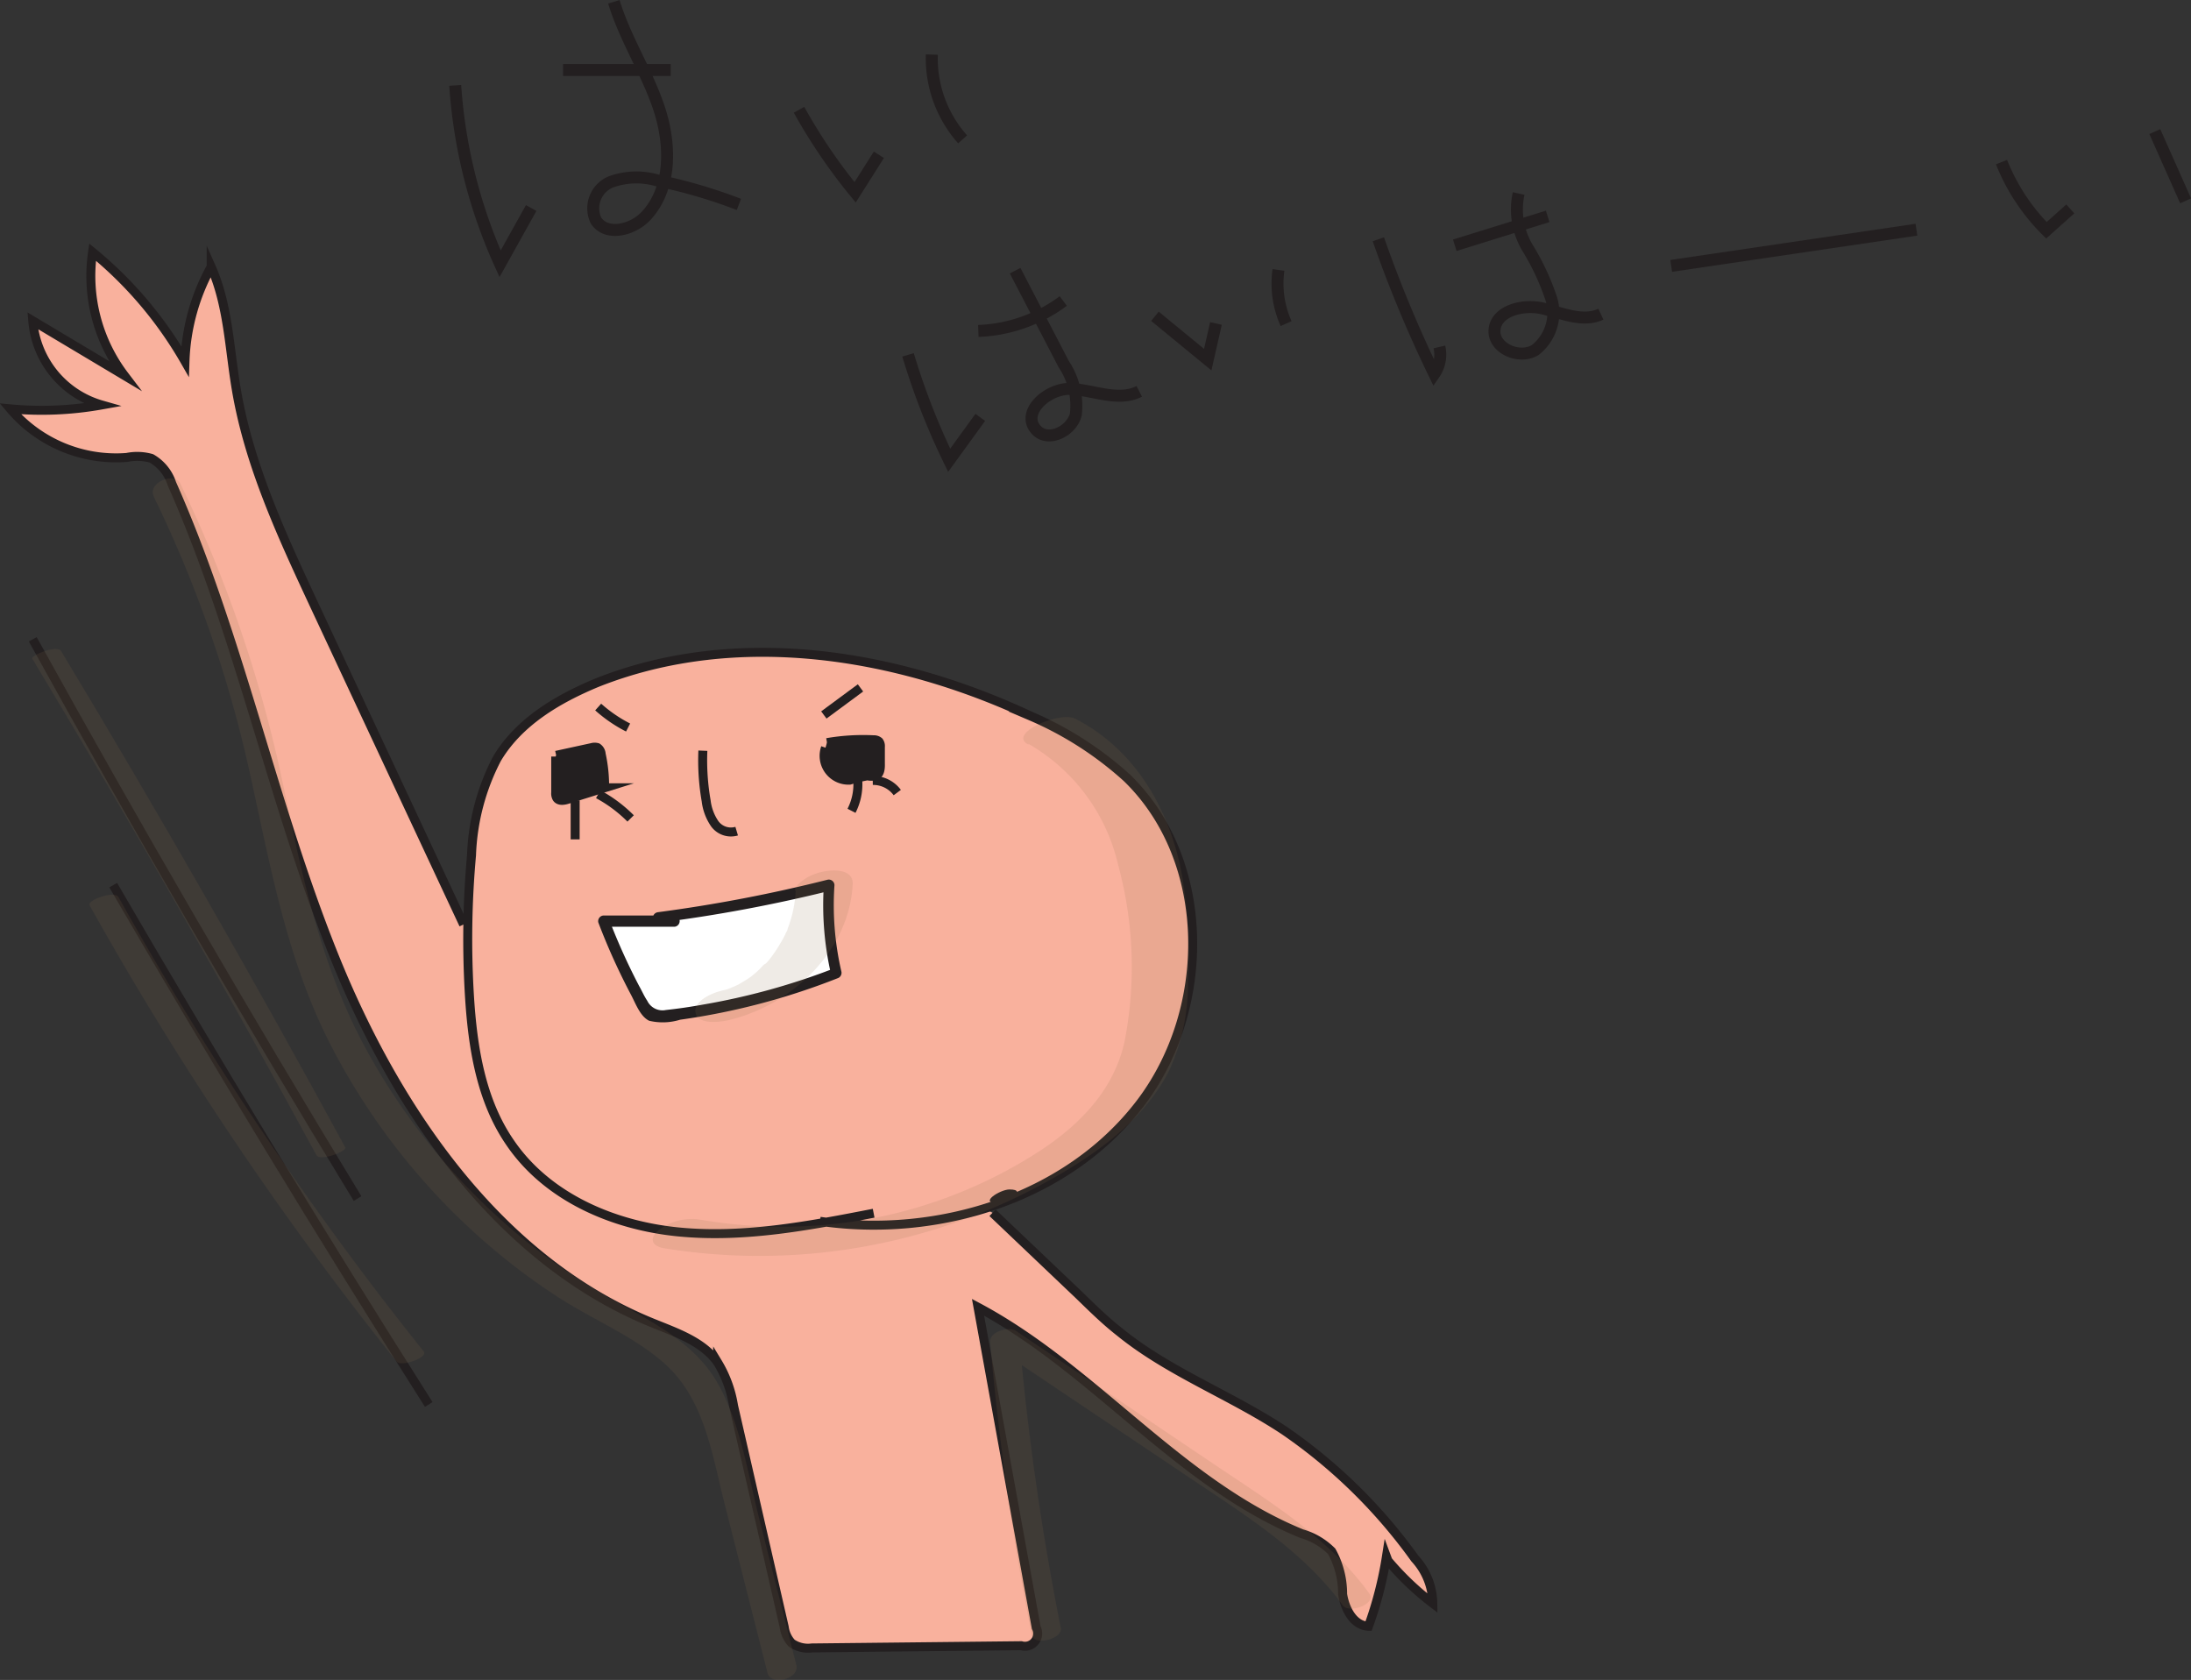 <svg xmlns="http://www.w3.org/2000/svg" viewBox="0 0 146.51 112.34"><rect x="0" y="0" width="146.51" height="112.34" fill="#333333" stroke="none"/><defs><style>.cls-1,.cls-6{fill:none;}.cls-1,.cls-2,.cls-3,.cls-6{stroke:#231f20;stroke-miterlimit:10;}.cls-1,.cls-2,.cls-3{stroke-width:0.6px;}.cls-2{fill:#f9b19d;}.cls-3,.cls-5{fill:#231f20;}.cls-4{fill:#fff;}.cls-6{stroke-width:0.8px;}.cls-7{opacity:0.14;}.cls-8{fill:#896b4a;}</style></defs><g id="Layer_2" data-name="Layer 2"><g id="Layer_1-2" data-name="Layer 1"><path class="cls-1" d="M23.91,80.15Q12.66,61.69,2.19,42.75"/><path class="cls-1" d="M28.67,93.92Q17.75,76.72,7.57,59.19"/><path class="cls-2" d="M31,61.82,21,40.43c-2.16-4.64-4.35-9.35-5.2-14.4-.47-2.76-.54-5.63-1.68-8.19a14,14,0,0,0-1.75,6.32,26.42,26.42,0,0,0-6.18-7.3,11,11,0,0,0,2.13,8.25L2.19,21.45A6.39,6.39,0,0,0,6.8,27.08a22.74,22.74,0,0,1-6.11.26,9.27,9.27,0,0,0,7.79,3.25,3.48,3.48,0,0,1,1.64.06,3,3,0,0,1,1.37,1.69C16,42.5,18.18,53.57,22.33,63.89s11,20.37,21.26,24.56c1.61.66,3.39,1.24,4.4,2.66A8,8,0,0,1,49.05,94l3.39,14.8a1.94,1.94,0,0,0,.5,1.08,1.92,1.92,0,0,0,1.35.32l14-.15a.85.85,0,0,0,1-1.21L65.4,87.42c7.8,4.16,13.47,11.81,21.65,15.14a4.61,4.61,0,0,1,2,1.18,5.87,5.87,0,0,1,.73,2.86c.15,1,.73,2.11,1.73,2.15a24.92,24.92,0,0,0,1.2-4.66l.1.27a18.82,18.82,0,0,0,3,2.86,4.52,4.52,0,0,0-1.2-3,35.32,35.32,0,0,0-8.73-8.56c-3.57-2.37-7.69-3.89-11-6.58-1-.78-1.87-1.65-2.77-2.52L66.37,81.1"/><path class="cls-2" d="M58.42,81.13c-4.31.84-8.69,1.68-13.06,1.25s-8.79-2.33-11.27-6c-1.94-2.83-2.49-6.38-2.7-9.81a62.51,62.51,0,0,1,.14-9.38,15.09,15.09,0,0,1,1.7-6.45c1.46-2.46,4.06-4,6.72-5.1,9.25-3.66,19.91-2,28.94,2.23A23.18,23.18,0,0,1,75.34,52c5.73,5.53,5.73,15.5.88,21.82s-13.51,9-21.39,7.85"/><path class="cls-3" d="M55.2,50a1.63,1.63,0,0,0,1.62,2.17A10.19,10.19,0,0,1,58,51.88a1.4,1.4,0,0,0,.58,0c.27-.14.3-.51.29-.81l0-1.13a.51.51,0,0,0-.09-.35.51.51,0,0,0-.36-.12,14.15,14.15,0,0,0-3.12.19"/><path class="cls-3" d="M37.16,50.59l0,2.41a.62.62,0,0,0,.07.36c.15.23.49.17.74.09l2.46-.77a10,10,0,0,0-.23-2.25.57.57,0,0,0-.25-.44.67.67,0,0,0-.37,0l-2.39.52"/><path class="cls-1" d="M38.46,53.52v2.61"/><path class="cls-1" d="M40,53.11a9.31,9.31,0,0,1,2.17,1.62"/><path class="cls-1" d="M57.36,52.22a3.89,3.89,0,0,1-.42,2"/><path class="cls-1" d="M58.36,52.19A2,2,0,0,1,60,53"/><path class="cls-1" d="M55.09,47.81,57.54,46"/><path class="cls-1" d="M42,48.65A9.41,9.41,0,0,1,40,47.28"/><path class="cls-4" d="M44,61.33a95.29,95.29,0,0,0,11.47-2.14,19,19,0,0,0,.47,5.87A45.46,45.46,0,0,1,44.2,68a1.16,1.16,0,0,1-.69-.06,1.23,1.23,0,0,1-.46-.52,42.54,42.54,0,0,1-2.72-5.8l4.76,0"/><path class="cls-5" d="M44,61.71a98.83,98.83,0,0,0,11.56-2.16l-.47-.36a20.65,20.65,0,0,0,.49,6l.26-.46A45.46,45.46,0,0,1,47,67.18c-.82.15-1.64.27-2.47.36a1.13,1.13,0,0,1-1.25-.62c-.21-.31-.37-.69-.55-1a42.82,42.82,0,0,1-2-4.43l-.36.48,4.76,0a.38.38,0,0,0,0-.75l-4.76,0a.38.38,0,0,0-.36.47,43.3,43.3,0,0,0,2.2,4.86c.29.55.6,1.42,1.2,1.71a3.94,3.94,0,0,0,2.07-.07A45.87,45.87,0,0,0,56,65.42a.38.38,0,0,0,.26-.46,19.63,19.63,0,0,1-.46-5.77.38.38,0,0,0-.47-.36A99.82,99.82,0,0,1,44,61c-.47.06-.48.81,0,.75Z"/><path class="cls-1" d="M47,50.2a15.69,15.69,0,0,0,.22,3.35,3.42,3.42,0,0,0,.57,1.53,1.34,1.34,0,0,0,1.47.5"/><path class="cls-5" d="M66.7,80.46c.61,0,2.09-.92.8-.92-.61,0-2.09.92-.8.92Z"/><path class="cls-6" d="M30.44,5.71a34.57,34.57,0,0,0,3,11.93l2.08-3.73"/><path class="cls-6" d="M37.65,4.68h7.2"/><path class="cls-6" d="M41.05.12c.74,2.45,2.18,4.63,3,7.06s.89,5.39-.85,7.26c-.88.94-2.62,1.38-3.34.32a1.91,1.91,0,0,1,1-2.6A5,5,0,0,1,44,12.08a34.21,34.21,0,0,1,5.41,1.59"/><path class="cls-6" d="M53.43,7.34a37,37,0,0,0,3.75,5.52l1.59-2.51"/><path class="cls-6" d="M62.31,3.65a8.15,8.15,0,0,0,2.06,5.67"/><path class="cls-6" d="M60.72,23.73a46.8,46.8,0,0,0,2.75,7.05l2.08-2.87"/><path class="cls-6" d="M65.42,22.13a10.13,10.13,0,0,0,5.68-2"/><path class="cls-6" d="M67.88,18.1l3.25,6.25a5,5,0,0,1,.81,3.36c-.28,1.15-1.91,1.92-2.68,1-1-1.16.85-2.8,2.39-2.7s3.16.86,4.53.16"/><path class="cls-6" d="M77.23,21.15l3.53,2.9.55-2.42"/><path class="cls-6" d="M85.49,18.05A6.52,6.52,0,0,0,86,21.64"/><path class="cls-6" d="M92.17,16a84.23,84.23,0,0,0,3.74,9,2.26,2.26,0,0,0,.34-1.8"/><path class="cls-6" d="M97.28,16.4l6.21-1.93"/><path class="cls-6" d="M101.55,12.94a5,5,0,0,0,.61,3.66A16.18,16.18,0,0,1,103.74,20a3.18,3.18,0,0,1-1.07,3.4c-1.08.67-2.87-.12-2.73-1.38s1.94-1.7,3.23-1.39,2.67.94,3.88.38"/><path class="cls-6" d="M111.75,17.78l16.4-2.42"/><path class="cls-6" d="M133.84,10.84a13.51,13.51,0,0,0,3,4.56l1.6-1.43"/><path class="cls-6" d="M144.09,8.8l2.06,4.63"/><g class="cls-7"><path class="cls-8" d="M10.28,33.21A82.8,82.8,0,0,1,16.7,51.67c1.33,6,2.38,12,5.1,17.59A44.39,44.39,0,0,0,31,81.75a42.89,42.89,0,0,0,6.33,5c2.3,1.49,4.94,2.55,7,4.34,2.76,2.36,3.27,6.12,4.12,9.46l2.87,11.31c.23.93,2.17.41,1.93-.52l-2.51-9.9c-.75-3-1.23-6.23-2.73-8.91-1.37-2.44-3.84-3.84-6.21-5.15a45.42,45.42,0,0,1-6.75-4.48A43,43,0,0,1,24.63,70.43C21.56,64.92,20.27,58.92,19,52.8a87.11,87.11,0,0,0-6.94-20.46c-.4-.8-2.23-.07-1.77.87Z"/></g><g class="cls-7"><path class="cls-8" d="M70.93,108.84a179.87,179.87,0,0,1-2.79-19.6L66.41,90l12.84,8.62c3.78,2.55,7.82,5,10.54,8.73.41.58,2.27-.09,1.78-.78-2.68-3.72-6.67-6.15-10.41-8.67L67.94,89c-.49-.33-1.79.06-1.73.74A182.15,182.15,0,0,0,69,109.36c.15.72,2.09.24,1.94-.52Z"/></g><g class="cls-7"><path class="cls-8" d="M53.21,59.54a8.08,8.08,0,0,1-.54,2.56c0,.1-.08.21-.13.31a1,1,0,0,1-.07.15c.05-.1.05-.11,0,0s-.19.36-.3.54a8.38,8.38,0,0,1-.76,1.11l-.22.26c.16-.19,0,0-.05,0s-.29.29-.44.43-.31.27-.47.4l-.18.13.17-.12s-.22.15-.28.19l-.57.34c-.36.2.4-.19,0,0l-.3.14-.31.12c-.35.14.46-.13.08,0l-.65.17c-.58.13-1.88.7-1.67,1.49s1.65.58,2.19.46c4.25-1,8.1-4.63,8.31-9.14,0-.85-1-.93-1.67-.84a3.61,3.61,0,0,0-1.46.49c-.26.18-.72.48-.73.83Z"/></g><g class="cls-7"><path class="cls-8" d="M68.77,49.74a12.6,12.6,0,0,1,6,8.1,26,26,0,0,1,.43,11.8c-.75,3.43-3.26,5.84-6.15,7.63a31.51,31.51,0,0,1-10,4.06,32.57,32.57,0,0,1-12.29.22,3.64,3.64,0,0,0-2.74.73c-.58.51-.49,1,.32,1.18a39.72,39.72,0,0,0,25.24-4.21c3.36-1.8,6.8-4.15,8.59-7.63a14,14,0,0,0,1.27-6,32.34,32.34,0,0,0-.38-7c-.79-4.4-3.1-8.49-7.18-10.57-1-.5-4.56,1-3.11,1.74Z"/></g><g class="cls-7"><path class="cls-8" d="M2.16,44.05q9.86,16.39,19,33.2c.24.44,2.06-.27,1.93-.52q-9.13-16.8-19-33.19c-.26-.45-2.06.29-1.93.51Z"/></g><g class="cls-7"><path class="cls-8" d="M6,60.56A222.82,222.82,0,0,0,26.52,91.05c.3.38,2.13-.27,1.82-.67A220.51,220.51,0,0,1,7.93,60c-.28-.49-2.11.21-1.94.52Z"/></g></g></g></svg>